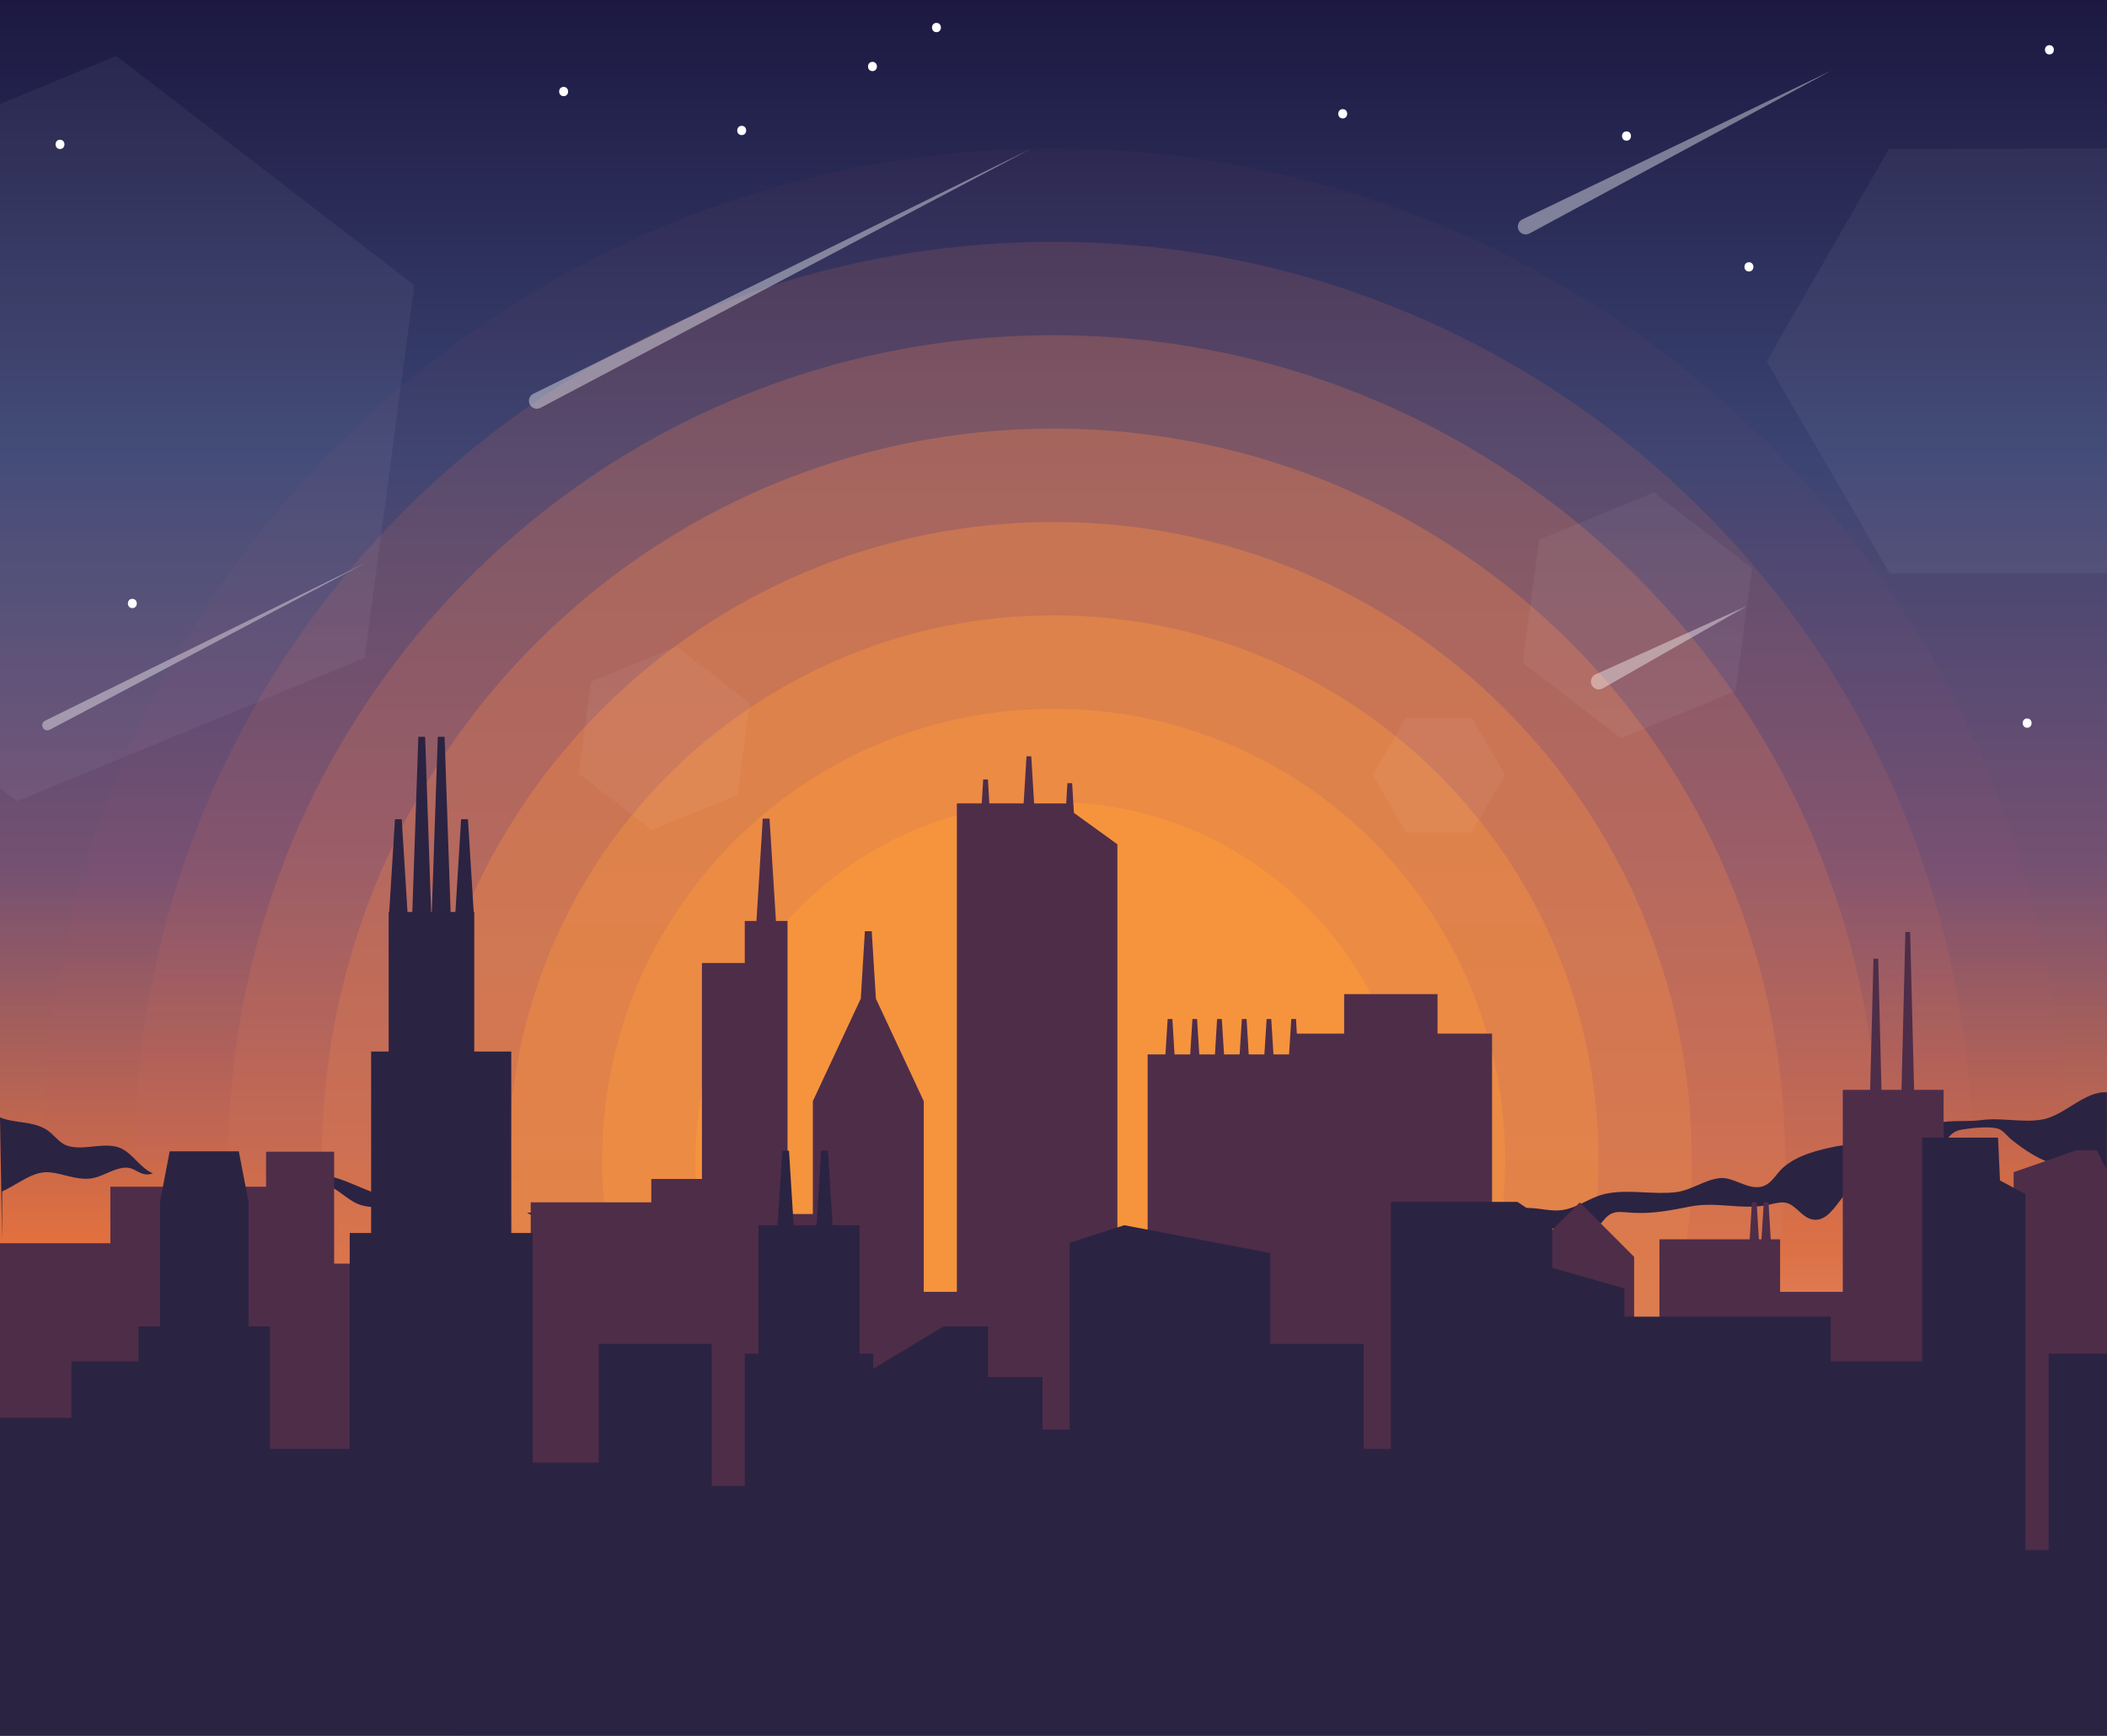 <?xml version="1.0" encoding="utf-8"?>
<!-- Generator: Adobe Illustrator 19.1.0, SVG Export Plug-In . SVG Version: 6.00 Build 0)  -->
<svg version="1.1" id="Layer_1" xmlns="http://www.w3.org/2000/svg" xmlns:xlink="http://www.w3.org/1999/xlink" x="0px" y="0px"
	 viewBox="0 0 2272 1872" enable-background="new 0 0 2272 1872" xml:space="preserve">
<rect x="0" y="0" width="2272" height="1872" fill="#333333" stroke="none"/>
<linearGradient id="SVGID_1_" gradientUnits="userSpaceOnUse" x1="1136" y1="1872" x2="1136" y2="-5.100173e-08">
	<stop  offset="0" style="stop-color:#FFFFFF"/>
	<stop  offset="0.28" style="stop-color:#E5713D"/>
	<stop  offset="0.499" style="stop-color:#755172"/>
	<stop  offset="0.735" style="stop-color:#3B4472"/>
	<stop  offset="1" style="stop-color:#1C1841"/>
</linearGradient>
<rect fill="url(#SVGID_1_)" width="2272" height="1872"/>
<g opacity="0.4">
	<path fill="#FFFFFF" d="M48.6,777.2l347-170.9L53.6,787c-2.7,1.4-6,0.4-7.4-2.3c-1.4-2.7-0.4-6,2.3-7.4
		C48.5,777.3,48.5,777.2,48.6,777.2z"/>
</g>
<g>
	<path opacity="5.000000e-02" fill="#BB6264" d="M44.9,1251.3C44.9,950,167,677.2,364.4,479.7S834.7,160.1,1136,160.1
		s574.1,122.1,771.6,319.6c197.5,197.5,319.6,470.2,319.6,771.6"/>
	<path opacity="0.186" fill="#C3695E" d="M145.5,1251.3c0-273.5,110.9-521.1,290.1-700.4S862.5,260.8,1136,260.8
		s521.1,110.9,700.4,290.1s290.1,426.8,290.1,700.4"/>
	<path opacity="0.321" fill="#CC7059" d="M506.8,1880.4c-161-161-260.6-383.5-260.6-629.2s99.6-468.1,260.6-629.2
		S890.3,361.5,1136,361.5s468.1,99.6,629.2,260.6s260.6,383.5,260.6,629.2s-99.6,468.1-260.6,629.2"/>
	<path opacity="0.457" fill="#D47753" d="M578.1,1809.2c-142.8-142.8-231.1-340.1-231.1-557.9s88.3-415.2,231.1-557.9
		S918.1,462.2,1136,462.2s415.2,88.3,557.9,231.1s231.1,340.1,231.1,557.9s-88.3,415.2-231.1,557.9"/>
	<path opacity="0.593" fill="#DD7F4E" d="M649.3,1738c-124.6-124.6-201.6-296.7-201.6-486.7s77-362.2,201.6-486.7
		S945.9,562.9,1136,562.9s362.2,77,486.7,201.6s201.6,296.7,201.6,486.7s-77,362.2-201.6,486.7"/>
	<path opacity="0.729" fill="#E58648" d="M1723.7,1251.3c0,162.3-65.8,309.2-172.1,415.5c-106.3,106.3-253.3,172.1-415.5,172.1
		s-309.2-65.8-415.5-172.1c-106.3-106.3-172.1-253.3-172.1-415.5s65.8-309.2,172.1-415.5S973.7,663.6,1136,663.6
		s309.2,65.8,415.5,172.1C1657.9,942.1,1723.7,1089,1723.7,1251.3z"/>
	<path opacity="0.864" fill="#EE8D43" d="M1623,1251.3c0,134.5-54.5,256.2-142.6,344.3c-88.1,88.1-209.9,142.6-344.3,142.6
		s-256.2-54.5-344.3-142.6c-88.1-88.1-142.6-209.9-142.6-344.3s54.5-256.2,142.6-344.3s209.9-142.6,344.3-142.6
		s256.2,54.5,344.3,142.6C1568.5,995.1,1623,1116.8,1623,1251.3z"/>
	<path fill="#F6943D" d="M1522.3,1251.3c0,106.7-43.2,203.2-113.1,273.1c-69.9,69.9-166.5,113.1-273.1,113.1
		s-203.2-43.2-273.1-113.1c-69.9-69.9-113.1-166.5-113.1-273.1c0-106.7,43.2-203.2,113.1-273.1S1029.3,865,1136,865
		s203.2,43.2,273.1,113.1S1522.3,1144.6,1522.3,1251.3z"/>
</g>
<path fill="#2B2342" d="M2203.2,1207.1c-20.8,4.2-45-2.2-66.5,0.8c-15.8,2.2-32.2-0.4-47.8,3.3c-13.7,3.2-21.6,10.7-33.2,17.9
	c-21.1,13-49.2,1.8-74.8,7c-19.6,3.9-42.7,9.3-58.2,23.1c-8.1,7.2-12.6,18.5-24.2,20.7c-14.9,2.8-29.6-10.9-44-9.4
	c-16.5,1.7-30.8,13.3-47.7,15.2c-24.7,2.8-48.8-3.2-73.5,1.3c-20.6,3.8-34.1,18.5-55.4,18.4c-13.9-0.1-27.2-4.9-41-1.5
	c-17.4,4.2-31.2,18.4-49,21h131.6c3.3-2.5,6.5-4.9,9.3-8.5c10.2-12.6,17.3-9.1,34.2-8.4c21.1,0.8,39.3-2.9,59.7-6.9
	c28.8-5.7,57.2,4.4,85.2-2c5.6-1.3,13.3-3.5,19.1-1.7c10.4,3.2,16.5,15.9,27.8,17.8c14.3,2.4,23.4-13.2,31.4-23.1
	c12.7-15.9,23.1-35,41.6-45c20-10.7,40.9-1.7,60.1-9.1c11.9-4.6,12.2-17.1,26.9-19.7c9.7-1.7,30.2-4.2,40-1
	c5.6,1.9,9.2,7.6,13.6,11.2c15.7,12.7,31.4,22.9,50.8,28.3c13.2,3.6,34.6,8.4,45.7,17c3.7,2.9,5.6,6.4,7,10.3v-106.1
	C2248.4,1176.2,2226.7,1202.4,2203.2,1207.1z"/>
<g>
	<path fill="#2B2342" d="M622.4,1325.1c15.5-0.7,28.3-6.4,44.3-3c0.7,0.2,1.5,0.3,2.2,0.5c-6-5.9-13.4-10.2-22.2-11.2
		c-17.1-1.9-29.6,2.9-46.7-1.4c-10.8-2.7-21.1-3.2-31.7-2C585.7,1316.2,602.3,1326,622.4,1325.1z"/>
	<path fill="#2B2342" d="M2.3,1284.8c16.1-6.9,32.8-22.1,50.8-20.6c14.7,1.3,27.8,8,42.9,6.9c13.9-1,26.1-11.7,39.8-11.9
		c8.8-0.2,14,7.1,22.3,7.3c2.2,0.1,4.5-0.3,6.8-1.1c-3.9-1.5-7.9-4.3-13-9c-8.6-8-15.4-17.3-27-19.9c-17.2-4-38,5.2-54.5-1.8
		c-6.9-2.9-14-12.8-20.8-16.8c-15.6-9.2-33.5-6.3-49.6-12.9l2.3,133.5V1284.8z"/>
	<path fill="#2B2342" d="M346.2,1275.8c14.1,3.1,23,13.3,34.9,20.2c24.4,14,51.3-3,77.3,6.9c6.8,2.6,14.7,11.2,21.9,11.5
		c6.3,0.2,13.8-4,21.6-8.2c-1.6-0.6-3.3-1.3-5-2.1c-8.8-3.9-16.4-10.2-25.7-13.2c-14-4.6-22.6,0.2-36.3,1.1
		c-26.7,1.8-53.6-18-79.7-23.6c-16.8-3.6-30.3,0.1-44.5,4.2C322.5,1274.9,334.6,1273.3,346.2,1275.8z"/>
</g>
<polygon fill="#4E2D49" points="2261,1240.5 2239,1240.5 2171.3,1264.1 2171.3,1393.1 2124.1,1393.1 2124.1,1286.1 2095.8,1286.1 
	2095.8,1175.3 2064,1175.3 2059.7,1005.1 2054.6,1005.1 2050.4,1175.3 2028.8,1175.3 2025.3,1033.9 2020.2,1033.9 2016.6,1175.3 
	1987.1,1175.3 1987.1,1393.1 1919.5,1393.1 1919.5,1336.5 1909.4,1336.5 1907,1296.7 1901.9,1296.7 1899.4,1336.5 1896.6,1336.5 
	1894.2,1296.7 1889.1,1296.7 1886.7,1336.5 1789.4,1336.5 1789.4,1497 1762.1,1497 1762.1,1355.4 1703.5,1296.7 1644.9,1355.4 
	1608.9,1355.4 1608.9,1114.7 1550.1,1114.7 1550.1,1072.1 1449.4,1072.1 1449.4,1114.7 1398.4,1114.7 1397.5,1098.9 1392.4,1098.9 
	1390,1137.1 1373.2,1137.1 1370.8,1098.9 1365.8,1098.9 1363.4,1137.1 1346.5,1137.1 1344.2,1098.9 1339.1,1098.9 1336.7,1137.1 
	1319.9,1137.1 1317.5,1098.9 1312.4,1098.9 1310.1,1137.1 1293.2,1137.1 1290.8,1098.9 1285.8,1098.9 1283.4,1137.1 1266.5,1137.1 
	1264.2,1098.9 1259.1,1098.9 1256.7,1137.1 1237.5,1137.1 1237.5,1393.1 1204.9,1393.1 1204.9,910.5 1158,876.6 1156.1,844.6 
	1151,844.6 1149.7,866.4 1115.1,866.4 1112,815.6 1106.9,815.6 1103.8,866.4 1066.8,866.4 1065.3,840.6 1060.2,840.6 1058.6,866.4 
	1031.8,866.4 1031.8,1393.1 996.1,1393.1 996.1,1187.5 944.5,1077 940,1004.2 932.6,1004.2 928.2,1076.9 876.5,1187.5 876.5,1309.2 
	849.2,1309.2 849.2,1271.4 849.2,1038.5 849.2,993.2 836.7,993.2 829.8,882.8 822.5,882.8 815.7,993.2 803.1,993.2 803.1,1038.5 
	756.9,1038.5 756.9,1271.4 702.3,1271.4 702.3,1296.6 572.3,1296.6 572.3,1365.8 507.2,1279.8 498.8,1279.8 425.3,1362.7 
	360.3,1362.7 360.3,1279.8 360.3,1242 286.9,1242 286.9,1279.8 265.9,1279.8 213.4,1279.8 119,1279.8 119,1340.7 0,1340.7 0,1686.9 
	119,1686.9 213.4,1686.9 265.9,1686.9 360.3,1686.9 425.3,1686.9 507.2,1686.9 572.3,1686.9 702.3,1686.9 719.1,1686.9 
	729.6,1686.9 849.2,1686.9 876.5,1686.9 936.3,1686.9 996.1,1686.9 1031.8,1686.9 1144.1,1686.9 1153.5,1686.9 1204.9,1686.9 
	1237.5,1686.9 1397,1686.9 1449.4,1686.9 1550.1,1686.9 1608.9,1686.9 1724.3,1686.9 1762.1,1686.9 1789.4,1686.9 1854.4,1686.9 
	1919.5,1686.9 2171.3,1686.9 2194.9,1686.9 2272,1686.9 2273,1264.1 "/>
<polygon fill="#2B2342" points="2209.1,1459.8 2209.1,1671.7 2183.9,1671.7 2183.9,1287.7 2156.6,1273 2154.5,1226.8 2072.7,1226.8 
	2072.7,1468.2 1974.1,1468.2 1974.1,1419.9 1751.6,1419.9 1751.6,1389.4 1673.9,1367.3 1673.9,1321.3 1636.2,1296.1 1499.8,1296.1 
	1499.8,1562.6 1470.4,1562.6 1470.4,1449.3 1369.7,1449.3 1369.7,1351.3 1212.3,1321.3 1153.5,1340.2 1153.5,1541.6 1124.2,1541.6 
	1124.2,1485 1065.4,1485 1065.4,1430.4 1017.5,1430.4 941.6,1476.1 941.6,1459.8 926.9,1459.8 926.9,1321.3 897.8,1321.3 
	892.8,1240.9 885.4,1240.9 880.5,1321.3 855.8,1321.3 850.8,1240.9 843.5,1240.9 838.5,1321.3 817.8,1321.3 817.8,1459.8 
	803.1,1459.8 803.1,1602.5 767.4,1602.5 767.4,1449.3 645.7,1449.3 645.7,1577.3 574.4,1577.3 574.4,1329.7 551.3,1329.7 
	551.3,1134 511.4,1134 511.4,983.5 510.8,983.5 504.6,883.5 497.2,883.5 491.1,983.5 485.9,983.5 479.4,794.6 472.1,794.6 
	465.6,983.5 464.9,983.5 458.4,794.6 451.1,794.6 444.6,983.5 439.4,983.5 433.2,883.5 425.9,883.5 419.7,983.5 419.1,983.5 
	419.1,1134 400.2,1134 400.2,1329.7 377.1,1329.7 377.1,1562.6 291.1,1562.6 291.1,1430.4 268,1430.4 268,1296.1 257.5,1241.6 
	183,1241.6 172.5,1296.1 172.5,1430.4 149.4,1430.4 149.4,1468.2 77,1468.2 77,1529 0,1529 0,1875.3 77,1875.3 149.4,1875.3 
	172.5,1875.3 291.1,1875.3 377.1,1875.3 574.4,1875.3 645.7,1875.3 767.4,1875.3 803.1,1875.3 889.1,1875.3 926.9,1875.3 
	941.6,1875.3 1065.4,1875.3 1124.2,1875.3 1153.5,1875.3 1182.9,1875.3 1212.3,1875.3 1369.7,1875.3 1470.4,1875.3 1499.8,1875.3 
	1571.1,1875.3 1636.2,1875.3 1673.9,1875.3 1751.6,1875.3 1961.4,1875.3 1974.1,1875.3 2072.7,1875.3 2183.9,1875.3 2209.1,1875.3 
	2272,1875.3 2272,1671.7 2272,1459.8 "/>
<polygon opacity="5.000000e-02" fill="#FFFFFF" points="1516,897.4 1480.4,835.7 1516,774.1 1587.1,774.1 1622.7,835.7 
	1587.1,897.4 "/>
<polygon opacity="5.000000e-02" fill="#FFFFFF" points="1748,796.2 1642,714.6 1659.6,582.1 1783.2,531.1 1889.2,612.6 
	1871.6,745.1 "/>
<polygon opacity="5.000000e-02" fill="#FFFFFF" points="703.1,895 624.1,834.2 637.2,735.4 729.4,697.3 808.5,758.1 795.3,857 "/>
<polygon opacity="5.000000e-02" fill="#FFFFFF" points="0,112.2 0,849.7 18.6,864 393.3,709.4 446.7,307.6 125.4,60.4 "/>
<polygon opacity="5.000000e-02" fill="#FFFFFF" points="2272,160.1 2036.8,160.6 1905.1,389.7 2037.7,618.4 2272,618 "/>
<g>
	<g>
		<path fill="#FFFFFF" d="M607.8,103.7c6.4,0,6.4-10,0-10C601.3,93.7,601.3,103.7,607.8,103.7L607.8,103.7z"/>
	</g>
</g>
<g>
	<g>
		<path fill="#FFFFFF" d="M1753.9,151.7c6.4,0,6.4-10,0-10C1747.4,141.7,1747.4,151.7,1753.9,151.7L1753.9,151.7z"/>
	</g>
</g>
<g>
	<g>
		<path fill="#FFFFFF" d="M64.7,160.7c6.4,0,6.4-10,0-10C58.3,150.7,58.3,160.7,64.7,160.7L64.7,160.7z"/>
	</g>
</g>
<g>
	<g>
		<path fill="#FFFFFF" d="M142.7,655.8c6.4,0,6.4-10,0-10C136.3,645.8,136.3,655.8,142.7,655.8L142.7,655.8z"/>
	</g>
</g>
<g>
	<g>
		<path fill="#FFFFFF" d="M1885.9,292.8c6.4,0,6.4-10,0-10C1879.5,282.8,1879.4,292.8,1885.9,292.8L1885.9,292.8z"/>
	</g>
</g>
<g>
	<g>
		<path fill="#FFFFFF" d="M1447.9,127.7c6.4,0,6.4-10,0-10C1441.4,117.7,1441.4,127.7,1447.9,127.7L1447.9,127.7z"/>
	</g>
</g>
<g>
	<g>
		<path fill="#FFFFFF" d="M2209.9,58.7c6.4,0,6.4-10,0-10C2203.5,48.7,2203.5,58.7,2209.9,58.7L2209.9,58.7z"/>
	</g>
</g>
<g>
	<g>
		<path fill="#FFFFFF" d="M2185.9,784.8c6.4,0,6.4-10,0-10C2179.5,774.8,2179.5,784.8,2185.9,784.8L2185.9,784.8z"/>
	</g>
</g>
<g>
	<g>
		<path fill="#FFFFFF" d="M1009.8,34.7c6.4,0,6.4-10,0-10C1003.4,24.7,1003.4,34.7,1009.8,34.7L1009.8,34.7z"/>
	</g>
</g>
<g>
	<g>
		<path fill="#FFFFFF" d="M799.8,145.7c6.4,0,6.4-10,0-10C793.4,135.7,793.3,145.7,799.8,145.7L799.8,145.7z"/>
	</g>
</g>
<g>
	<g>
		<path fill="#FFFFFF" d="M940.8,76.7c6.4,0,6.4-10,0-10C934.4,66.7,934.4,76.7,940.8,76.7L940.8,76.7z"/>
	</g>
</g>
<g opacity="0.4">
	<path fill="#FFFFFF" d="M575,424.7l536.8-264.3l-529,279.4c-4.2,2.2-9.3,0.6-11.5-3.5c-2.2-4.2-0.6-9.3,3.5-11.5
		C574.9,424.7,575,424.7,575,424.7z"/>
</g>
<g opacity="0.4">
	<path fill="#FFFFFF" d="M1641.4,236.7L1975.1,76l-325.9,175.8c-4.1,2.2-9.3,0.7-11.5-3.4s-0.7-9.3,3.4-11.5
		C1641.2,236.8,1641.3,236.7,1641.4,236.7z"/>
</g>
<g opacity="0.4">
	<path fill="#FFFFFF" d="M1720.5,727.3l163.3-73.8l-155.6,88.9c-4.1,2.3-9.3,0.9-11.6-3.2c-2.3-4.1-0.9-9.3,3.2-11.6
		C1720,727.6,1720.2,727.4,1720.5,727.3z"/>
</g>
</svg>
